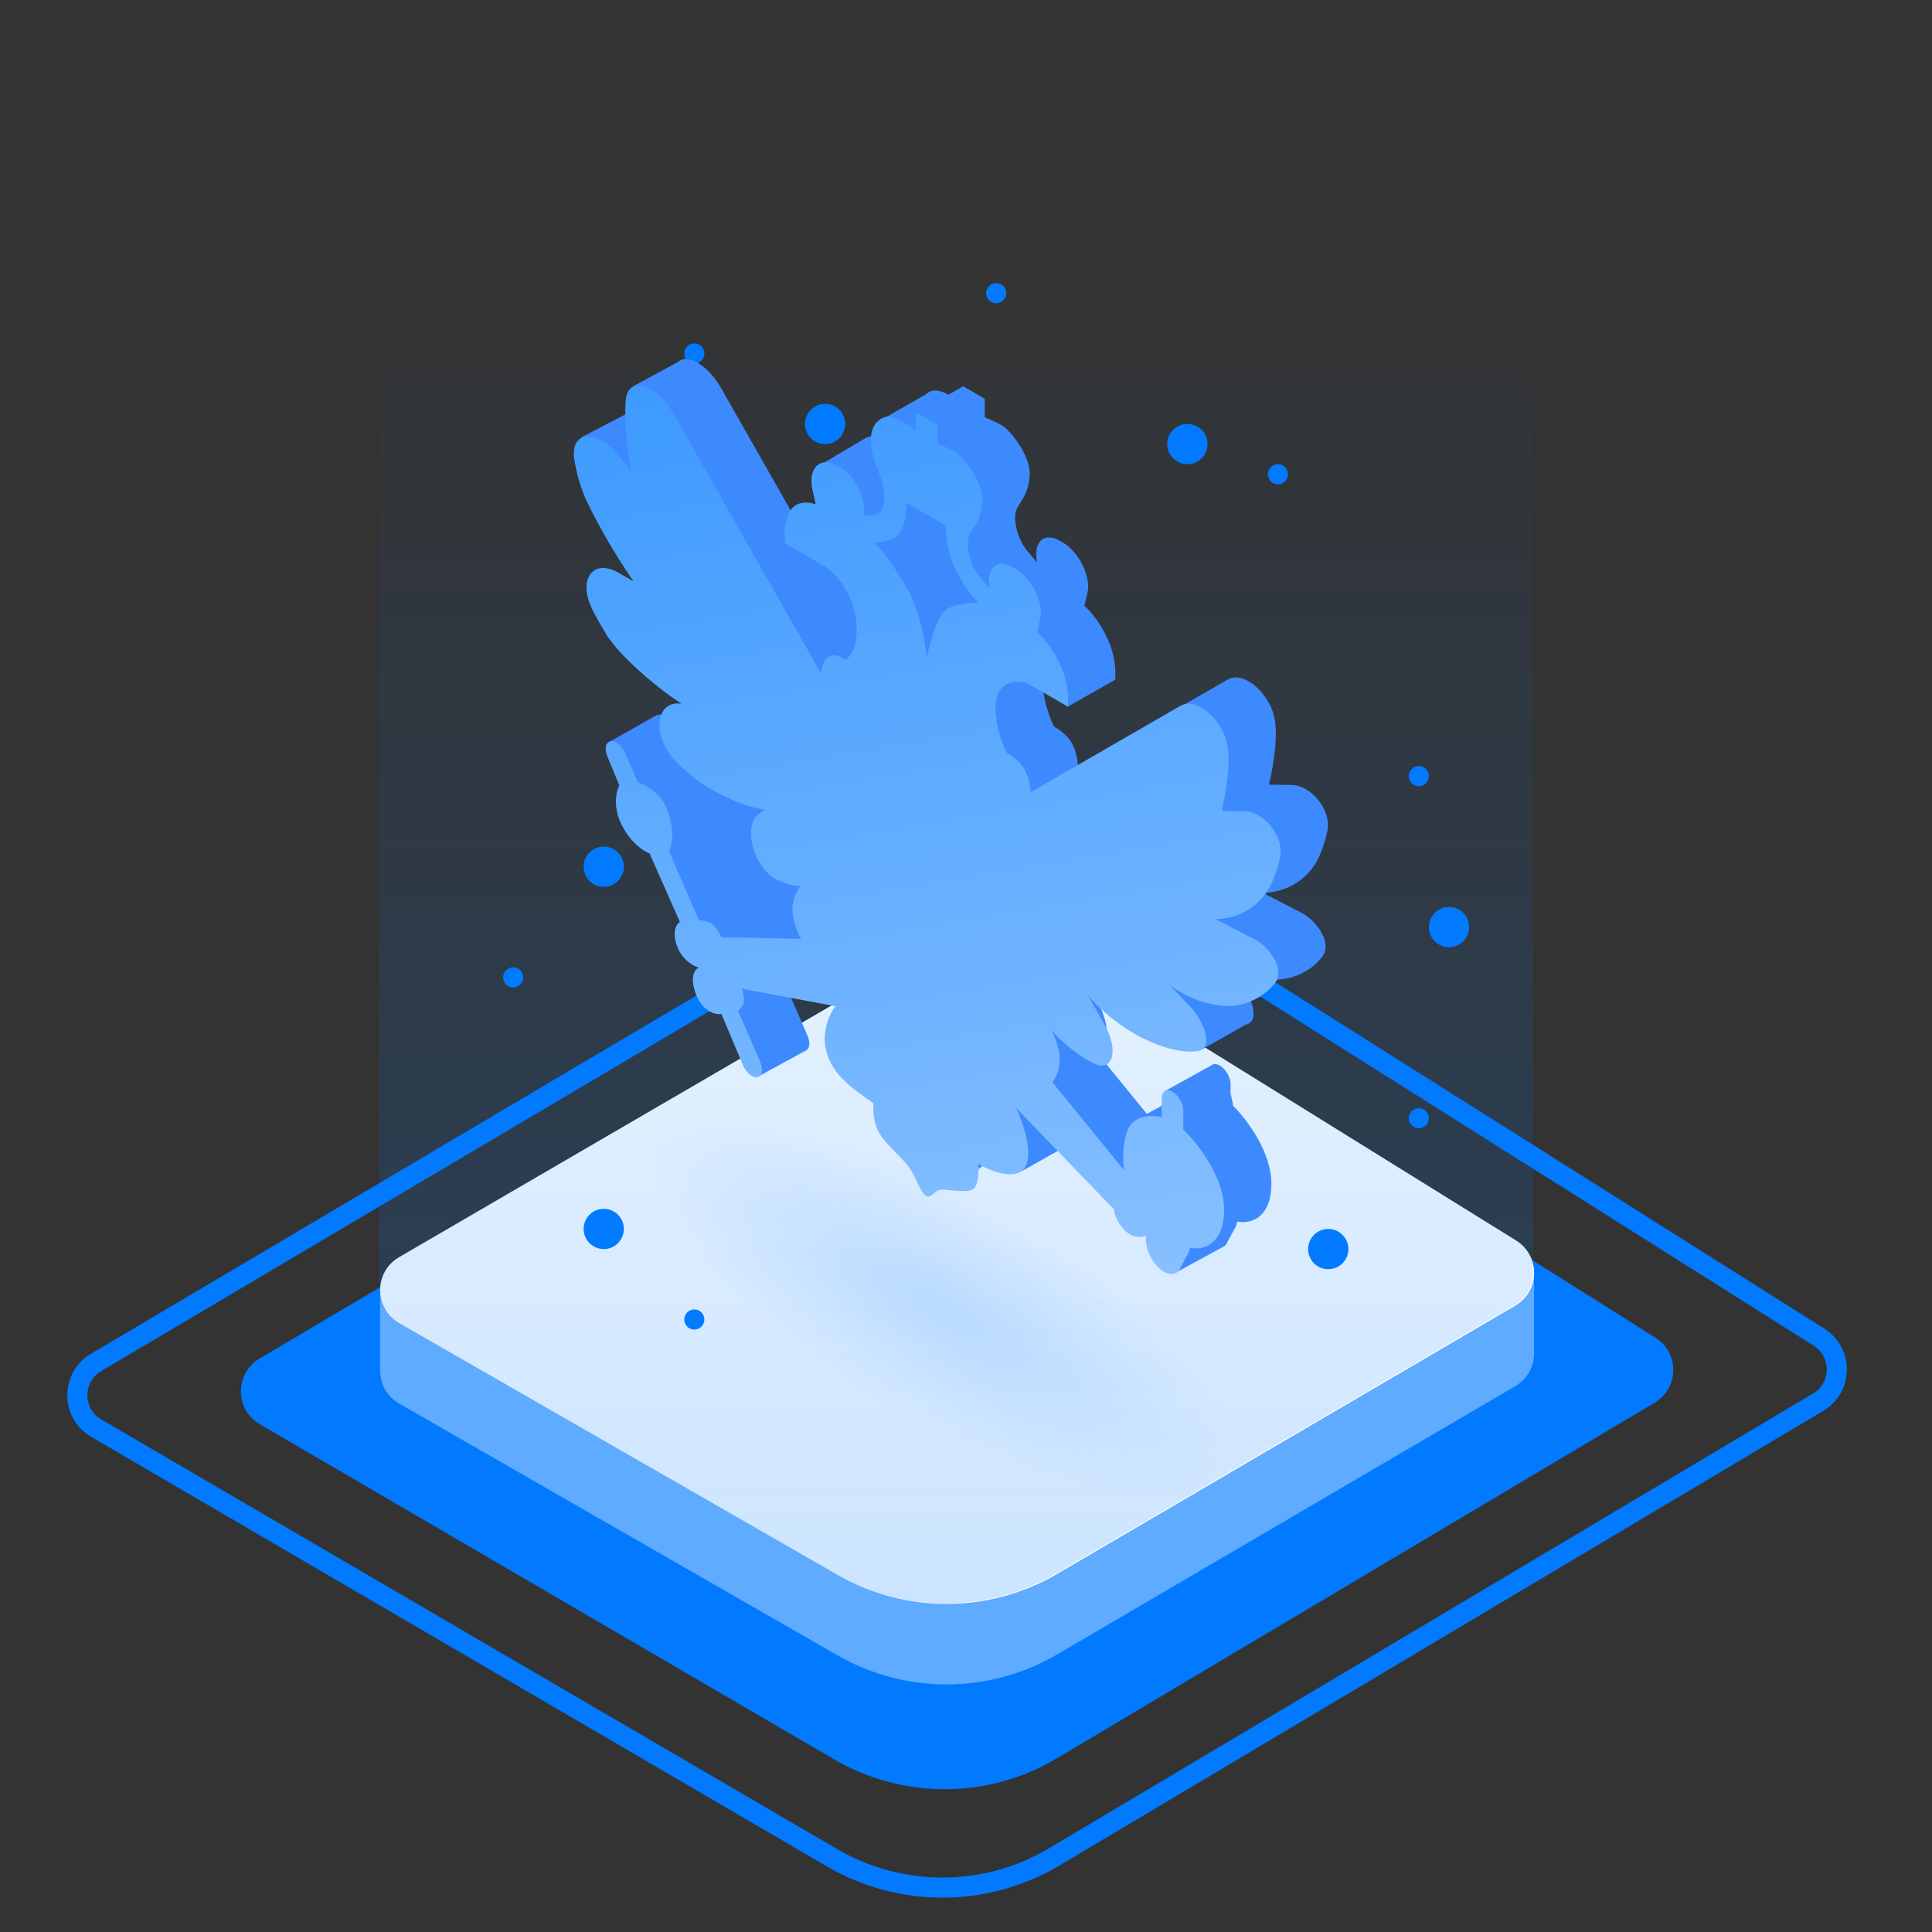 <svg width="96" height="96" viewBox="0 0 96 96" fill="none" xmlns="http://www.w3.org/2000/svg">
<rect x="0" y="0" width="96" height="96" fill="#333333" stroke="none"/>
<path d="M41.34 92.309L4.781 70.963C3.534 70.235 3.529 68.435 4.771 67.7L44.252 44.339C47.766 42.259 52.148 42.322 55.602 44.5L90.388 66.444C91.583 67.198 91.561 68.949 90.346 69.672L52.395 92.262C48.992 94.287 44.759 94.305 41.34 92.309Z" stroke="#017AFF"/>
<path d="M41.453 87.424L12.908 70.768C11.661 70.04 11.655 68.239 12.899 67.504L43.813 49.224C47.325 47.147 51.705 47.209 55.157 49.385L82.261 66.472C83.457 67.226 83.434 68.977 82.219 69.7L52.502 87.377C49.102 89.4 44.871 89.418 41.453 87.424Z" fill="#017AFF"/>
<path fill-rule="evenodd" clip-rule="evenodd" d="M19.839 69.746L41.612 82.252C44.997 84.196 49.164 84.179 52.532 82.206L75.291 68.879C75.894 68.526 76.207 67.921 76.227 67.307L76.229 67.307V63.279L71.63 63.34L54.72 52.846C51.299 50.723 46.985 50.662 43.505 52.688L24.126 63.968L18.885 64.038V68.133L18.889 68.133C18.898 68.763 19.215 69.388 19.839 69.746Z" fill="#5FABFF"/>
<path d="M41.611 78.252L19.839 65.746C18.576 65.021 18.571 63.202 19.829 62.469L43.505 48.688C46.985 46.662 51.298 46.723 54.719 48.846L75.332 61.638C76.544 62.389 76.521 64.159 75.291 64.879L52.532 78.206C49.163 80.179 44.996 80.196 41.611 78.252Z" fill="white"/>
<ellipse opacity="0.56" cx="46.642" cy="64.858" rx="16.648" ry="5.538" transform="rotate(30 46.642 64.858)" fill="url(#paint0_radial_2476_70563)"/>
<path opacity="0.2" d="M19.782 65.725L41.555 78.231C44.94 80.175 49.107 80.157 52.476 78.185L75.235 64.858C75.838 64.505 76.15 63.9 76.17 63.286L76.172 63.286V59.257V12.867L18.832 12.867L18.828 60.016V64.112L18.832 64.112C18.842 64.741 19.159 65.367 19.782 65.725Z" fill="url(#paint1_linear_2476_70563)"/>
<circle cx="66" cy="62.066" r="1" fill="#017AFF"/>
<circle cx="30" cy="61.066" r="1" fill="#017AFF"/>
<circle cx="30" cy="43.066" r="1" fill="#017AFF"/>
<circle cx="37" cy="32.066" r="1" fill="#017AFF"/>
<circle cx="31" cy="31.066" r="1" fill="#017AFF"/>
<circle cx="41" cy="21.066" r="1" fill="#017AFF"/>
<circle cx="59" cy="22.066" r="1" fill="#017AFF"/>
<circle cx="72" cy="46.066" r="1" fill="#017AFF"/>
<circle cx="70.5" cy="55.566" r="0.5" fill="#017AFF"/>
<circle cx="36.5" cy="40.566" r="0.5" fill="#017AFF"/>
<circle cx="49.5" cy="14.566" r="0.5" fill="#017AFF"/>
<circle cx="34.5" cy="17.566" r="0.5" fill="#017AFF"/>
<circle cx="63.5" cy="23.566" r="0.5" fill="#017AFF"/>
<circle cx="70.5" cy="38.566" r="0.5" fill="#017AFF"/>
<circle cx="25.5" cy="48.566" r="0.5" fill="#017AFF"/>
<circle cx="34.5" cy="65.566" r="0.5" fill="#017AFF"/>
<path fill-rule="evenodd" clip-rule="evenodd" d="M33.92 17.863L33.979 17.831L33.99 17.85C34.512 17.784 35.292 18.337 35.829 19.281L39.456 25.658L41.343 25.207C41.346 24.933 41.384 24.61 41.497 24.321L40.88 23.03L43.059 21.735L43.079 21.738C43.306 21.624 43.612 21.647 43.957 21.846L44.112 21.936C44.113 21.936 44.114 21.937 44.115 21.937L44.517 22.014L44.017 20.733L45.976 19.613C46.063 19.533 46.164 19.472 46.277 19.43C46.509 19.345 46.83 19.45 47.134 19.612L47.865 19.187L47.872 19.199L48.932 19.811V20.738C49.11 20.809 49.535 20.991 49.806 21.148C50.146 21.343 51.247 22.621 51.165 23.666C51.111 24.35 50.877 24.711 50.692 24.996C50.594 25.146 50.511 25.275 50.475 25.419C50.372 25.835 50.516 26.453 50.733 26.898C50.905 27.255 51.34 27.736 51.535 27.932C51.319 26.952 51.875 26.417 52.647 26.863L52.798 26.95C53.622 27.426 54.228 28.667 54.032 29.479L53.881 30.107C54.094 30.277 54.622 30.841 55.034 31.735C55.423 32.579 55.45 33.392 55.412 33.746L55.43 33.767L55.407 33.779C55.407 33.787 55.405 33.795 55.404 33.802L55.386 33.792L53.044 35.122L51.817 33.809C51.789 34.66 52.153 35.656 52.369 36.101C52.564 36.198 53.015 36.498 53.254 36.921C53.492 37.344 53.559 37.858 53.562 38.062L61.011 33.761C61.801 33.305 63.164 34.468 63.359 35.852C63.499 36.845 63.211 38.357 63.05 38.989L64.192 39.007C65.135 39.023 66.168 40.229 65.956 41.291C65.871 41.712 65.736 42.155 65.53 42.595C64.838 44.068 63.383 44.385 62.741 44.359L64.653 45.347C65.48 45.774 66.152 46.858 65.752 47.464C65.504 47.838 65.1 48.202 64.46 48.465C62.92 49.097 61.136 48.162 60.436 47.615L61.44 48.654C62.272 49.516 62.626 50.785 61.887 50.919L59.692 52.169L57.619 51.109C57.546 51.581 57.203 51.805 56.639 51.507C55.651 50.984 54.849 50.191 54.571 49.861C54.705 50.081 54.978 50.671 55.003 51.275C55.028 51.878 54.773 52.322 54.643 52.469L56.987 55.348L57.541 55.047L57.791 54.902L57.915 54.198L60.188 52.939C60.218 52.912 60.253 52.893 60.292 52.882L60.315 52.869C60.318 52.871 60.322 52.873 60.325 52.875C60.408 52.862 60.506 52.883 60.611 52.944C60.907 53.115 61.146 53.53 61.146 53.871V54.34C61.2 54.551 61.244 54.76 61.279 54.951C62.007 55.687 63.228 57.323 63.173 58.927C63.116 60.633 62.024 60.818 61.486 60.697L61.414 60.929L60.91 61.862C60.885 61.887 60.851 61.912 60.811 61.934L60.81 61.937L58.487 63.201L58.206 62.167L53.413 56.707L53.154 56.853C53.082 56.916 52.999 56.961 52.907 56.992L50.735 58.216L49.949 57.867C49.835 57.86 49.72 57.848 49.61 57.838C49.34 57.812 49.103 57.789 49.004 57.828C48.899 57.869 48.809 57.943 48.728 58.01C48.61 58.107 48.51 58.189 48.407 58.137C48.282 58.073 48.198 57.978 48.025 57.641L47.776 58.286L46.656 55.756C46.438 55.531 46.234 55.303 46.081 55.059C45.787 54.589 45.733 54.033 45.747 53.702L45.626 53.429C45.544 53.368 45.455 53.305 45.361 53.239C44.613 52.705 43.588 51.976 43.365 50.734C43.244 50.062 43.45 49.407 43.665 48.997L43.508 48.643L39.285 48.083C39.299 48.153 39.312 48.235 39.321 48.328C39.345 48.599 39.132 48.833 39.022 48.916L40.13 51.475C40.274 51.806 40.233 52.109 40.048 52.196L37.627 53.519C37.239 52.633 36.455 50.84 36.423 50.755C36.392 50.671 36.234 49.089 36.159 48.309L37.181 48.565C37.089 48.44 37.004 48.288 36.933 48.102C36.885 47.977 36.85 47.862 36.825 47.756L35.342 47.559L32.858 42.074L30.245 36.88L32.624 35.538L33.537 35.371L35.128 34.899C35.092 34.524 35.167 34.19 35.344 33.962L34.503 32.371C34.059 31.991 33.583 31.548 33.129 31.059C32.667 30.562 32.217 29.83 31.816 29.044C31.379 28.19 31.417 27.494 31.744 27.151L28.881 21.735L31.049 20.605C31.105 20.537 31.172 20.484 31.249 20.447L31.458 19.194L33.681 17.992C33.75 17.928 33.831 17.885 33.92 17.863Z" fill="#3D8AFF"/>
<path fill-rule="evenodd" clip-rule="evenodd" d="M40.826 33.507L33.479 20.587C32.638 19.109 31.201 18.588 31.091 19.908C31.077 20.064 31.07 20.224 31.07 20.386C31.07 21.666 31.267 22.916 31.365 23.381L30.653 22.555C29.564 21.291 28.274 21.403 28.552 22.936C28.673 23.605 28.862 24.283 29.146 24.884C29.948 26.582 31.039 28.264 31.485 28.893L30.734 28.46C29.476 27.733 28.657 28.77 29.465 30.351C29.867 31.136 30.317 31.868 30.779 32.366C31.982 33.661 33.335 34.635 33.861 34.96L33.719 34.954C32.527 34.907 32.405 36.689 33.649 37.901C34.182 38.42 34.73 38.875 35.235 39.161C36.75 40.019 37.723 40.219 38.02 40.212L37.72 40.426C36.867 41.037 37.458 43.252 38.725 43.77C39.438 44.062 39.752 44.042 39.82 43.995C39.635 44.181 39.289 44.726 39.393 45.421C39.497 46.115 39.721 46.532 39.82 46.653L35.848 46.568C35.769 46.386 35.551 45.991 35.304 45.868C35.057 45.744 34.817 45.721 34.727 45.725L33.235 42.273C33.359 42.084 33.532 41.454 33.235 40.45C32.939 39.447 32.083 38.982 31.692 38.875L31.068 37.431C30.907 37.057 30.578 36.79 30.334 36.835C30.094 36.879 30.024 37.21 30.177 37.581L30.776 39.031C30.625 39.309 30.436 40.092 30.889 40.99C31.342 41.888 32.004 42.311 32.278 42.41L33.781 45.808C33.623 45.903 33.373 46.274 33.637 46.996C33.9 47.719 34.474 48.018 34.727 48.078C34.539 48.155 34.246 48.529 34.583 49.408C34.921 50.288 35.567 50.428 35.848 50.388L36.921 52.935C37.074 53.298 37.39 53.561 37.628 53.524C37.872 53.486 37.94 53.151 37.78 52.782L36.672 50.222C36.782 50.139 36.995 49.905 36.971 49.634C36.946 49.363 36.885 49.185 36.858 49.129L41.509 49.997C41.262 50.306 40.856 51.157 41.015 52.04C41.238 53.282 42.263 54.012 43.011 54.545C43.158 54.65 43.295 54.747 43.412 54.839C43.371 55.112 43.377 55.8 43.731 56.365C43.927 56.678 44.208 56.964 44.492 57.252C44.849 57.615 45.212 57.984 45.419 58.421C45.789 59.205 45.882 59.354 46.057 59.443C46.16 59.496 46.26 59.413 46.378 59.316C46.459 59.249 46.549 59.175 46.654 59.134C46.753 59.095 46.99 59.118 47.26 59.144C47.692 59.186 48.209 59.236 48.393 59.057C48.632 58.824 48.636 58.148 48.609 57.839C49.202 58.185 50.498 58.704 50.934 58.005C51.371 57.307 50.821 55.746 50.492 55.053L55.349 60.09C55.366 60.287 55.505 60.777 55.925 61.172C56.345 61.566 56.779 61.483 56.944 61.392C56.903 61.645 56.95 62.298 57.469 62.883C57.987 63.468 58.412 63.317 58.56 63.168L59.064 62.235L59.136 62.004C59.674 62.124 60.766 61.939 60.824 60.233C60.881 58.527 59.496 56.785 58.796 56.128L58.796 55.177C58.796 54.836 58.557 54.421 58.261 54.251C57.966 54.08 57.726 54.218 57.726 54.559L57.726 55.51C57.345 55.409 56.491 55.363 56.121 55.985C55.75 56.608 55.788 57.686 55.853 58.148L52.293 53.775C52.423 53.629 52.678 53.185 52.653 52.581C52.628 51.977 52.355 51.387 52.221 51.167C52.499 51.498 53.301 52.29 54.289 52.813C55.308 53.352 55.606 52.186 54.893 50.933L54.032 49.42C54.516 50.032 55.952 51.408 57.829 52.017C58.55 52.25 59.103 52.291 59.518 52.228C60.282 52.113 59.929 50.83 59.09 49.961L58.086 48.921C58.786 49.468 60.57 50.403 62.11 49.771C62.75 49.508 63.154 49.144 63.402 48.77C63.802 48.165 63.13 47.081 62.303 46.654L60.391 45.666C61.033 45.691 62.488 45.374 63.18 43.901C63.386 43.461 63.522 43.018 63.606 42.597C63.819 41.535 62.785 40.329 61.842 40.313L60.7 40.295C60.861 39.663 61.149 38.151 61.009 37.158C60.814 35.775 59.451 34.611 58.661 35.068L51.212 39.368C51.209 39.164 51.142 38.65 50.904 38.227C50.665 37.804 50.214 37.504 50.019 37.407C49.768 36.891 49.317 35.629 49.514 34.716C49.712 33.803 50.598 33.813 51.017 33.932L53.054 35.108C53.102 34.791 53.096 33.934 52.684 33.041C52.272 32.147 51.744 31.583 51.531 31.413L51.683 30.785C51.878 29.974 51.272 28.732 50.448 28.256L50.297 28.169C49.525 27.723 48.969 28.258 49.185 29.238C48.99 29.042 48.555 28.561 48.383 28.205C48.166 27.759 48.022 27.141 48.125 26.725C48.161 26.581 48.245 26.452 48.342 26.302C48.527 26.018 48.761 25.657 48.815 24.973C48.897 23.927 47.796 22.65 47.456 22.454C47.185 22.297 46.76 22.115 46.582 22.044L46.582 21.117L45.512 20.499L45.512 21.426C45.172 21.127 44.38 20.57 43.927 20.737C43.361 20.945 43.083 21.664 43.402 22.691C43.486 22.962 43.568 23.19 43.641 23.396C43.847 23.972 43.988 24.366 43.927 24.979C43.861 25.644 43.207 25.672 42.888 25.602C43.095 24.863 42.535 23.688 41.763 23.242L41.607 23.152C40.749 22.657 40.132 23.251 40.372 24.341L40.531 25.062C40.244 24.947 39.588 24.851 39.265 25.385C38.942 25.918 38.972 26.691 39.028 27.01L41.06 28.183C41.464 28.471 42.321 29.373 42.522 30.679C42.722 31.985 42.271 32.63 42.02 32.79C41.851 32.649 41.435 32.428 41.126 32.673C40.818 32.917 40.798 33.331 40.826 33.507ZM45.012 24.963L47.006 26.115C46.992 26.456 47.054 27.343 47.414 28.158C47.773 28.973 48.357 29.687 48.604 29.943C48.249 29.943 47.432 30.011 47.006 30.286C46.58 30.561 46.182 32.036 46.035 32.74C46.008 32.077 45.764 30.427 45.012 29.135C44.261 27.842 43.634 27.137 43.415 26.947C43.756 26.967 44.505 26.884 44.772 26.392C45.039 25.9 45.044 25.235 45.012 24.963Z" fill="url(#paint2_linear_2476_70563)"/>
<defs>
<radialGradient id="paint0_radial_2476_70563" cx="0" cy="0" r="1" gradientUnits="userSpaceOnUse" gradientTransform="translate(46.642 64.858) rotate(90) scale(5.538 16.648)">
<stop stop-color="#479FFF" stop-opacity="0.36"/>
<stop offset="1" stop-color="#479FFF" stop-opacity="0"/>
</radialGradient>
<linearGradient id="paint1_linear_2476_70563" x1="47.5" y1="12.867" x2="47.5" y2="79.677" gradientUnits="userSpaceOnUse">
<stop stop-color="#017AFF" stop-opacity="0"/>
<stop offset="1" stop-color="#017AFF"/>
</linearGradient>
<linearGradient id="paint2_linear_2476_70563" x1="28.514" y1="20.001" x2="36.317" y2="67.314" gradientUnits="userSpaceOnUse">
<stop stop-color="#3D9AFF"/>
<stop offset="1" stop-color="#88C0FF"/>
</linearGradient>
</defs>
</svg>
